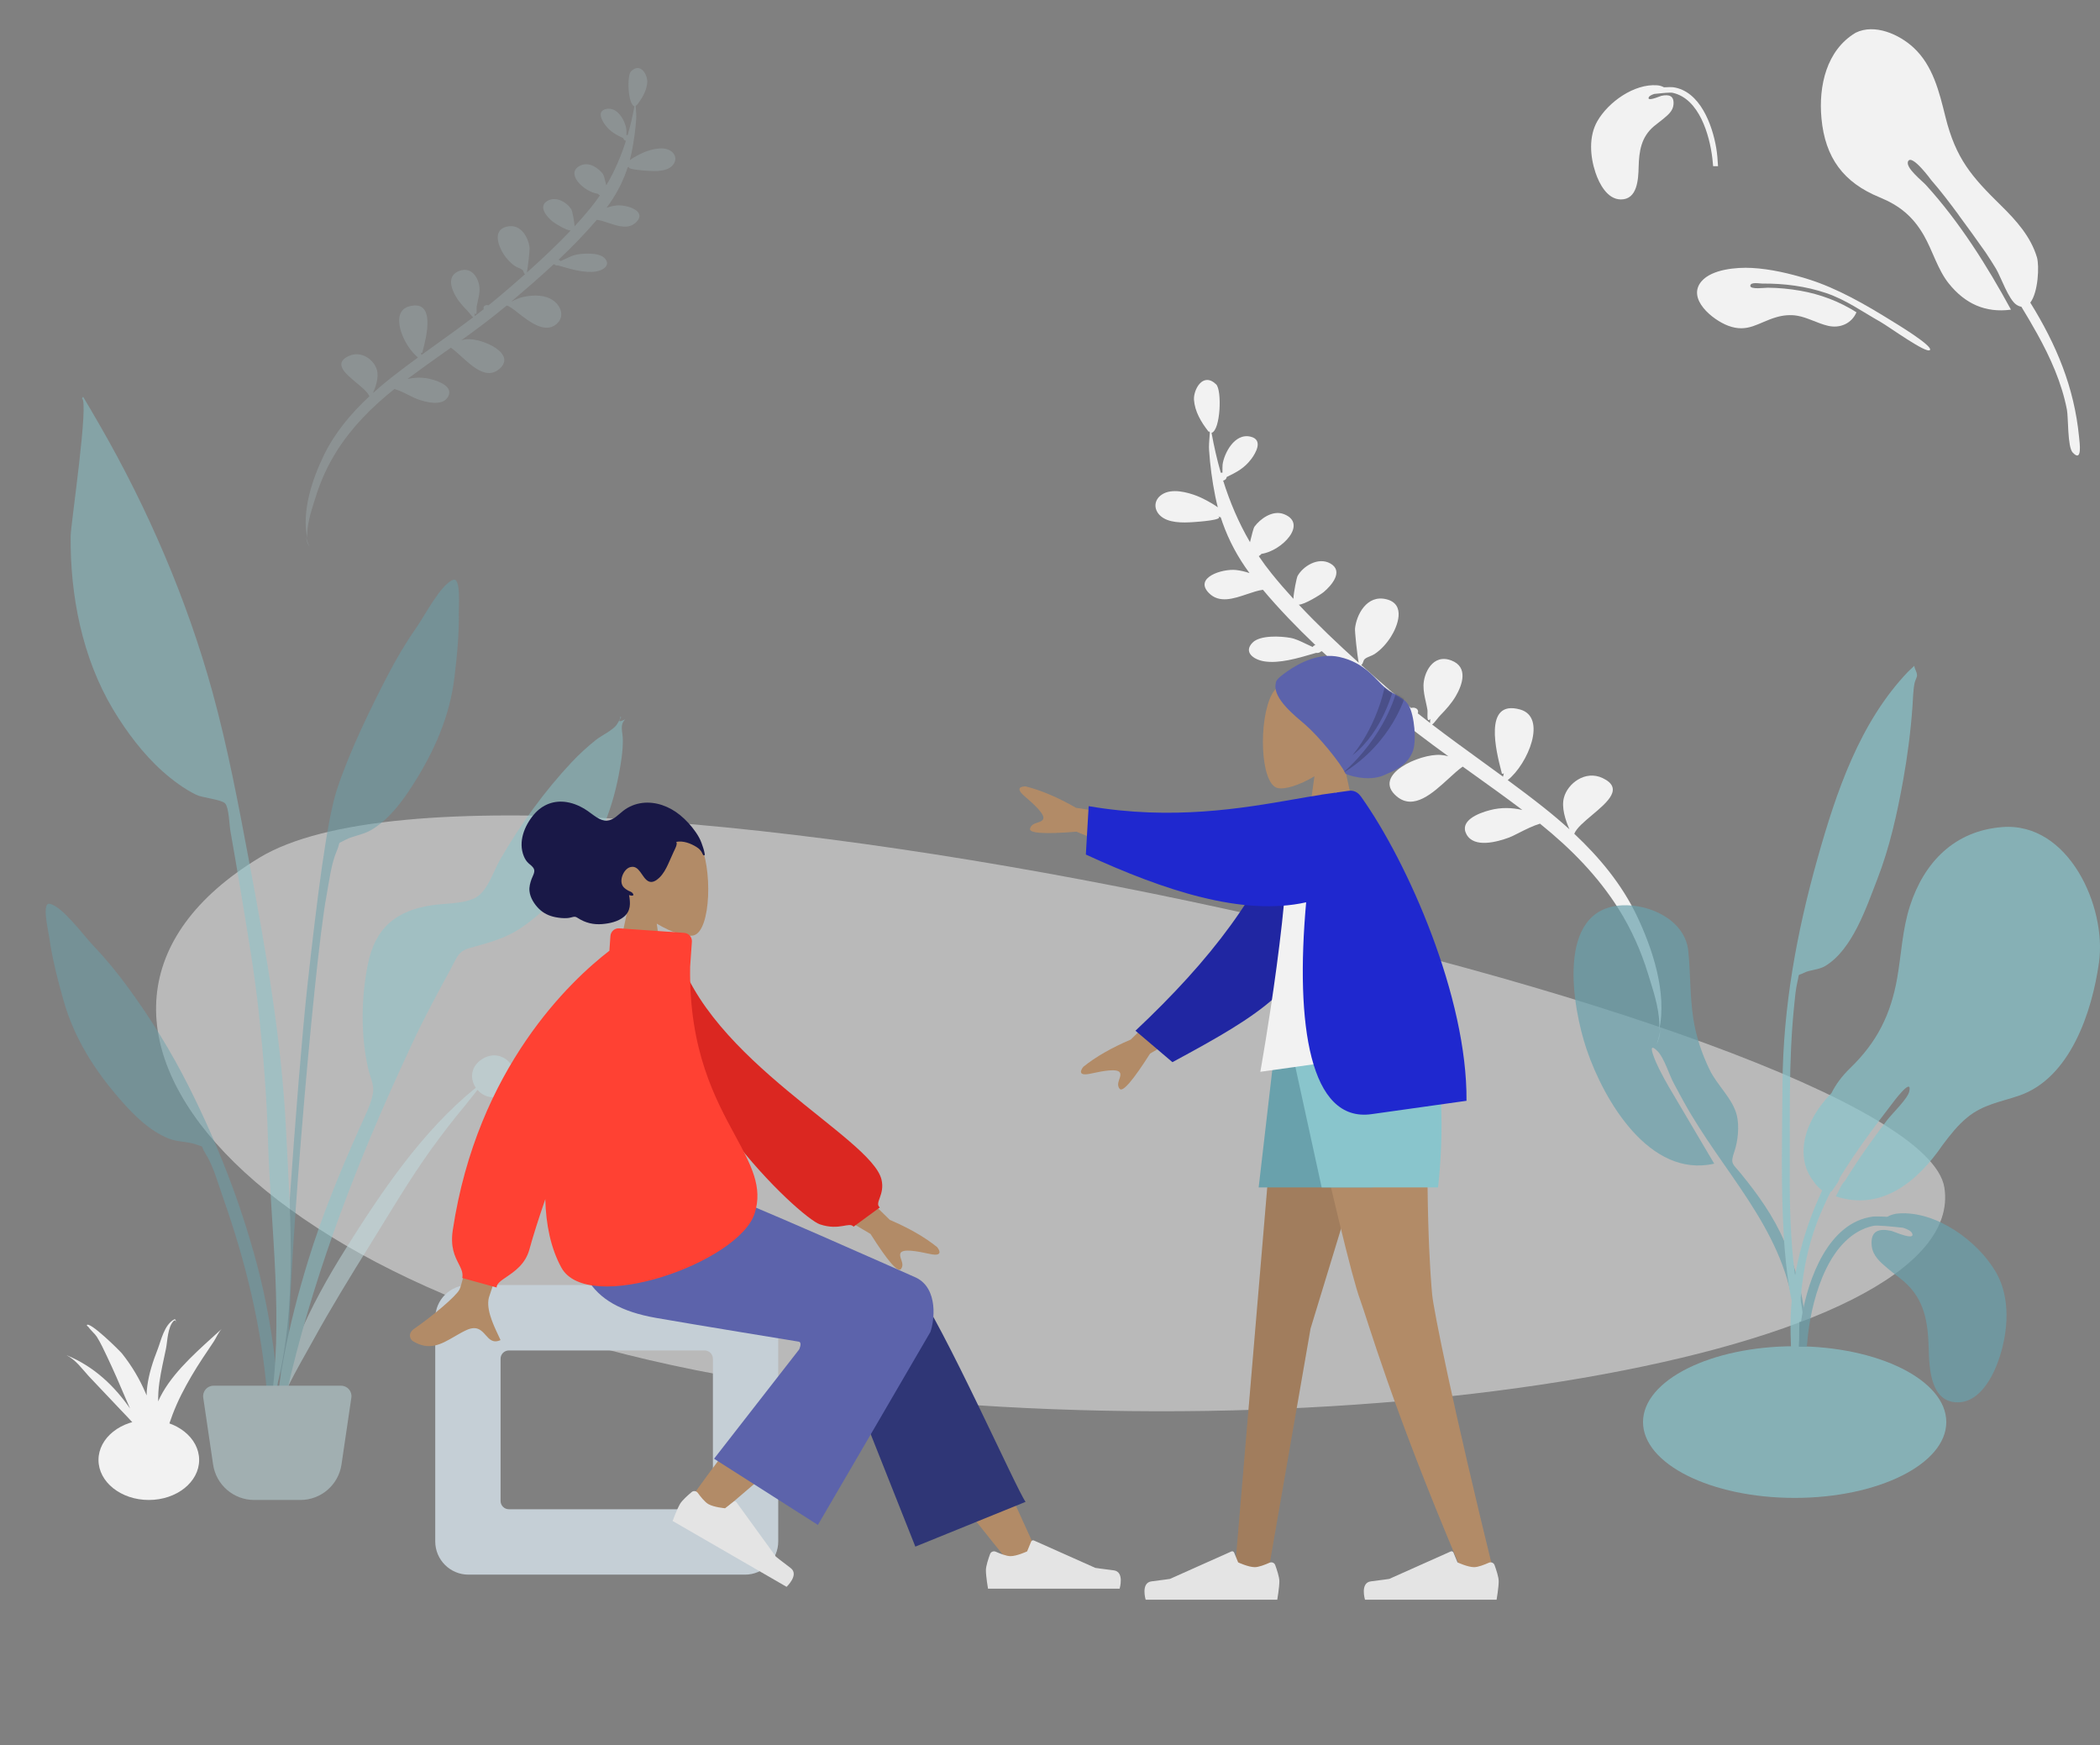<svg width="1011" height="840" viewBox="0 0 1011 840" fill="none" xmlns="http://www.w3.org/2000/svg">
<rect x="0" y="0" width="1011" height="840" fill="#808080" stroke="none"/>
<g opacity="0.505">
<path fill-rule="evenodd" clip-rule="evenodd" d="M936.077 571.632C948.632 651.694 644.15 703.916 382.075 667.472C120.001 631.027 -0.227 488.709 124.831 412.876C249.888 337.042 923.522 491.57 936.077 571.632Z" fill="#F2F2F2"/>
</g>
<path fill-rule="evenodd" clip-rule="evenodd" d="M559.418 238.011C564.155 234.923 571.505 236.891 576.275 238.713C578.112 239.416 582.808 241.664 586.292 244.194C585.831 242.44 585.421 240.671 585.062 238.888C583.589 231.556 582.574 224.085 582.086 216.657C581.959 214.72 582.124 212.555 582.292 210.362L582.292 210.362C582.349 209.619 582.406 208.873 582.452 208.131C582.261 207.956 582.132 207.714 582.078 207.386C582.058 207.522 582.047 207.631 582.038 207.714C582.024 207.848 582.017 207.915 581.992 207.922C581.967 207.93 581.923 207.872 581.834 207.756C581.8 207.711 581.759 207.658 581.71 207.596C578.186 203.101 575.226 198.035 574.819 192.467C574.475 187.744 579.025 178.809 585.474 184.994C588.359 187.757 587.61 207.159 583.276 208.348C584.434 214.777 585.89 221.195 587.713 227.532C587.986 227.49 588.265 227.487 588.541 227.519C588.514 225.943 588.512 224.224 588.587 223.633C589.237 218.541 594.224 208.203 602.164 210.21C608.265 211.753 604.525 218.103 602.449 220.882C599.107 225.356 595.326 227.294 590.538 229.621C590.442 230.583 589.715 231.142 588.857 231.323C592.063 241.557 596.275 251.537 601.787 260.965L601.934 260.366L601.934 260.366C602.634 257.504 603.45 254.168 603.966 253.467C606.668 249.799 612.649 245.32 618.164 247.49C629.747 252.054 617.174 265.171 607.313 266.598C606.903 267.081 606.469 267.47 606.008 267.692C607.924 270.538 609.972 273.325 612.163 276.039C615.449 280.123 618.981 284.193 622.683 288.24C622.797 285.074 624.263 278.02 624.678 277.262C627.207 272.659 634.495 267.922 640.408 271.192C647.058 274.879 641.028 281.846 637.235 284.999C635.681 286.292 627.991 291.029 625.279 291.051C634.224 300.593 644.098 309.972 654.136 319.012C653.305 314.965 652.218 303.82 652.34 302.583C652.963 296.199 657.882 285.987 667.573 288.475C676.974 290.885 672.815 301.494 669.597 306.551C667.648 309.611 664.952 312.721 661.702 314.856C661.116 315.24 660.35 315.554 659.587 315.868C658.666 316.246 657.746 316.623 657.146 317.122C656.61 317.567 656.446 318.078 656.283 318.585C656.111 319.12 655.94 319.65 655.336 320.093C660.761 324.957 666.224 329.72 671.609 334.351C674.15 336.536 676.737 338.679 679.35 340.796C680.779 340.29 682.817 340.955 682.711 342.682C682.695 342.933 682.627 343.149 682.536 343.347C684.515 344.919 686.508 346.479 688.516 348.022C688.47 347.572 688.483 346.938 688.576 346.063C687.13 347.817 687.19 345.262 687.236 343.314L687.237 343.314C687.253 342.625 687.267 342.013 687.213 341.693C687 340.441 686.726 339.202 686.451 337.964C685.865 335.32 685.28 332.685 685.31 329.956C685.373 324.165 689.672 314.456 698.72 317.905C707.039 321.07 704.012 329.654 700.874 335.036C698.887 338.441 696.169 341.482 693.327 344.393C692.821 344.913 692.258 345.616 691.702 346.313C690.875 347.347 690.061 348.366 689.459 348.746C697.183 354.653 705.089 360.387 712.996 366.121L712.997 366.122C716.538 368.69 720.08 371.259 723.605 373.843C723.758 373.275 723.885 372.713 723.994 372.187C723.774 372.399 723.474 372.499 723.089 372.479C722.986 372.045 722.838 371.467 722.66 370.774L722.659 370.773C720.482 362.302 713.851 336.503 731.807 341.503C744.962 345.177 735.676 367.642 725.864 375.5C731.819 379.888 737.717 384.331 743.477 388.908C747.644 392.219 751.689 395.644 755.58 399.183C753.567 394.6 751.67 388.668 752.915 383.947C754.728 377.077 763.222 370.59 771.515 374.5C781.854 379.394 773.9 386.079 766.441 392.347C762.633 395.548 758.953 398.64 757.904 401.33C770.273 412.939 780.832 425.835 787.888 440.526C795.561 456.502 802.684 477.968 798.745 495.842C799.472 487.983 796.361 478.115 794.176 471.185L794.176 471.184C793.879 470.241 793.599 469.352 793.347 468.529C790.065 457.781 785.401 447.323 779.255 437.534C769.411 421.857 756.407 408.549 741.395 396.466C737.977 397.482 734.264 399.365 731.189 400.924C729.303 401.88 727.657 402.714 726.466 403.153C720.721 405.268 709.693 408.3 706.033 401.637C702.435 395.086 711.619 391.423 717.311 389.954C722.812 388.537 727.77 388.708 732.901 389.87C724.955 383.857 716.815 378.034 708.677 372.213L708.676 372.212C707.179 371.142 705.682 370.071 704.187 368.999C702.118 370.447 699.833 372.54 697.407 374.762C689.707 381.814 680.585 390.169 672.438 383.343C660.143 373.041 683.657 362.571 693.676 363.388C694.905 363.488 696.095 363.709 697.256 364.011C687.039 356.608 676.981 349.053 667.468 340.967C665.761 341.233 663.043 343.377 659.779 345.952C652.442 351.741 642.342 359.71 634.734 353.435C629.242 348.906 631.122 341.852 636.431 337.818C641.76 333.767 649.487 333.774 656.054 335.138C658.893 335.725 661.512 336.845 663.954 338.211C664.007 338.213 664.058 338.215 664.109 338.218C664.14 338.219 664.17 338.221 664.2 338.222L664.257 338.225C654.897 330.183 645.479 321.962 636.408 313.46C636.25 313.503 636.087 313.548 635.925 313.593C635.376 314.167 634.458 314.376 633.617 314.25C633.153 314.385 632.68 314.525 632.196 314.667C625.012 316.784 615.777 319.505 608.616 318.331C603.345 317.468 598.563 313.81 603.024 309.307C606.651 305.645 616.492 306.171 621.291 307.039C623.633 307.463 626.182 308.69 628.74 309.922C629.815 310.44 630.891 310.958 631.954 311.418C632.23 310.943 632.712 310.637 633.261 310.491C624.304 301.947 615.757 293.108 608.005 283.884C605.658 284.194 603.056 285.074 600.372 285.982C593.913 288.165 586.982 290.509 582.007 285.462C574.663 278.009 588.475 273.659 595.041 274.367C597.258 274.606 599.444 275.142 601.554 275.851C595.913 268.257 591.605 260.14 588.579 251.615C588.549 251.628 588.522 251.641 588.495 251.654C588.453 251.674 588.41 251.695 588.357 251.714C588.403 251.693 588.443 251.671 588.483 251.649C588.513 251.633 588.542 251.617 588.574 251.601C588.272 250.748 587.982 249.892 587.706 249.032C587.193 248.788 586.714 248.609 586.484 248.535C589.467 250.291 576.882 251.15 574.525 251.311C569.314 251.666 562.334 251.798 558.511 248.155C555.301 245.094 555.488 240.572 559.418 238.011ZM799.304 495.867C799.083 498.457 798.535 500.829 797.511 502.785C798.279 500.558 798.868 498.244 799.304 495.867Z" fill="#F2F2F2"/>
<path opacity="0.2" fill-rule="evenodd" clip-rule="evenodd" d="M322.833 72.596C319.375 70.365 314.008 71.79 310.525 73.109C309.183 73.618 305.753 75.245 303.209 77.075C303.546 75.807 303.846 74.528 304.109 73.238C305.188 67.936 305.932 62.533 306.292 57.162C306.385 55.761 306.265 54.197 306.144 52.611L306.144 52.61L306.144 52.61C306.103 52.073 306.061 51.533 306.028 50.997C306.167 50.87 306.261 50.696 306.301 50.458C306.316 50.557 306.324 50.636 306.33 50.696C306.341 50.792 306.346 50.841 306.364 50.846C306.382 50.852 306.414 50.81 306.479 50.726C306.504 50.694 306.534 50.655 306.57 50.61C309.145 47.358 311.309 43.695 311.608 39.668C311.861 36.253 308.543 29.793 303.832 34.268C301.724 36.267 302.262 50.296 305.426 51.154C304.578 55.803 303.512 60.445 302.178 65.027C301.979 64.998 301.775 64.995 301.574 65.018C301.594 63.879 301.597 62.636 301.542 62.209C301.07 58.527 297.433 51.053 291.635 52.507C287.18 53.624 289.907 58.215 291.422 60.224C293.86 63.458 296.62 64.858 300.115 66.539C300.184 67.234 300.715 67.638 301.342 67.769C298.996 75.17 295.916 82.388 291.888 89.207L291.781 88.774C291.271 86.705 290.677 84.293 290.3 83.786C288.329 81.135 283.964 77.898 279.936 79.469C271.477 82.772 280.651 92.253 287.851 93.282C288.15 93.631 288.466 93.912 288.803 94.073C287.403 96.132 285.907 98.147 284.305 100.111C281.904 103.065 279.324 106.009 276.619 108.936C276.537 106.647 275.47 101.547 275.167 100.999C273.323 97.671 268.003 94.249 263.685 96.615C258.828 99.283 263.227 104.319 265.995 106.598C267.13 107.532 272.742 110.955 274.723 110.97C268.187 117.872 260.974 124.657 253.64 131.197C254.249 128.271 255.047 120.212 254.959 119.317C254.507 114.701 250.92 107.318 243.843 109.121C236.978 110.866 240.01 118.536 242.357 122.192C243.779 124.404 245.746 126.652 248.118 128.194C248.546 128.472 249.105 128.699 249.662 128.926C250.335 129.199 251.006 129.471 251.444 129.832C251.835 130.154 251.954 130.523 252.073 130.889C252.199 131.276 252.323 131.66 252.764 131.98C248.801 135.499 244.81 138.944 240.876 142.294C239.02 143.875 237.13 145.426 235.222 146.957C234.178 146.592 232.69 147.073 232.767 148.322C232.778 148.503 232.827 148.66 232.894 148.803C231.448 149.94 229.993 151.069 228.526 152.185C228.559 151.86 228.55 151.402 228.483 150.769C229.538 152.037 229.495 150.189 229.462 148.78C229.45 148.283 229.44 147.84 229.48 147.609C229.636 146.703 229.837 145.807 230.038 144.912L230.038 144.912C230.467 143 230.895 141.094 230.875 139.121C230.831 134.933 227.696 127.914 221.089 130.411C215.013 132.702 217.219 138.909 219.508 142.799C220.958 145.261 222.941 147.459 225.014 149.563C225.384 149.938 225.794 150.447 226.201 150.951L226.201 150.951C226.804 151.698 227.398 152.435 227.837 152.709C222.195 156.983 216.42 161.131 210.644 165.28C208.057 167.139 205.47 168.997 202.895 170.867C202.783 170.457 202.691 170.05 202.611 169.67C202.772 169.824 202.991 169.895 203.272 169.881C203.347 169.567 203.456 169.149 203.586 168.647C205.18 162.522 210.033 143.864 196.92 147.485C187.313 150.146 194.084 166.387 201.244 172.066C196.895 175.241 192.587 178.456 188.379 181.767C185.335 184.163 182.38 186.64 179.538 189.2C181.01 185.886 182.397 181.596 181.49 178.183C180.169 173.216 173.97 168.528 167.913 171.357C160.363 174.9 166.167 179.731 171.61 184.261C174.389 186.574 177.075 188.809 177.839 190.754C168.804 199.152 161.088 208.481 155.931 219.106C150.321 230.66 145.11 246.185 147.979 259.108C147.451 253.426 149.727 246.289 151.325 241.277C151.543 240.595 151.748 239.952 151.932 239.357C154.333 231.584 157.743 224.02 162.235 216.94C169.429 205.601 178.929 195.973 189.896 187.231C192.391 187.965 195.101 189.325 197.346 190.452C198.722 191.143 199.924 191.745 200.793 192.062C204.986 193.59 213.038 195.778 215.712 190.96C218.342 186.222 211.638 183.575 207.483 182.515C203.468 181.493 199.847 181.618 196.1 182.459C201.904 178.109 207.85 173.896 213.795 169.684L213.796 169.683L213.81 169.673C214.899 168.902 215.987 168.131 217.075 167.359C218.585 168.405 220.252 169.917 222.023 171.523C227.641 176.621 234.298 182.659 240.25 177.721C249.231 170.268 232.067 162.704 224.752 163.298C223.854 163.371 222.985 163.531 222.138 163.749C229.6 158.393 236.948 152.927 243.897 147.077C245.143 147.269 247.126 148.818 249.509 150.68C254.863 154.863 262.234 160.622 267.792 156.083C271.804 152.806 270.434 147.705 266.56 144.79C262.67 141.863 257.029 141.87 252.233 142.859C250.16 143.284 248.247 144.095 246.464 145.083L246.35 145.088L246.242 145.093C253.08 139.276 259.96 133.328 266.587 127.177L266.706 127.209C266.783 127.23 266.861 127.252 266.94 127.273C267.34 127.688 268.01 127.839 268.625 127.747C268.963 127.845 269.309 127.946 269.661 128.049C274.906 129.577 281.648 131.542 286.877 130.691C290.726 130.065 294.219 127.418 290.963 124.164C288.317 121.517 281.132 121.901 277.627 122.529C275.917 122.836 274.055 123.725 272.187 124.617L272.186 124.617C271.402 124.991 270.616 125.367 269.839 125.699C269.638 125.356 269.287 125.135 268.886 125.029C275.43 118.848 281.674 112.454 287.338 105.782C289.051 106.006 290.951 106.641 292.91 107.296C297.625 108.873 302.685 110.566 306.319 106.914C311.685 101.523 301.602 98.382 296.808 98.896C295.189 99.07 293.592 99.458 292.051 99.971C296.173 94.478 299.322 88.608 301.536 82.442C301.557 82.452 301.577 82.461 301.597 82.47L301.597 82.47C301.628 82.485 301.659 82.5 301.697 82.514C301.664 82.499 301.635 82.483 301.606 82.467C301.584 82.455 301.562 82.444 301.539 82.432C301.76 81.816 301.972 81.196 302.174 80.574C302.549 80.398 302.899 80.268 303.066 80.214C300.888 81.485 310.076 82.102 311.797 82.218C315.601 82.473 320.698 82.567 323.491 79.93C325.836 77.716 325.701 74.447 322.833 72.596ZM147.409 258.598C147.577 260.324 148.077 261.899 149.06 263.19C148.338 261.715 147.797 260.178 147.409 258.598Z" fill="#C1DEE2"/>
<g opacity="0.7">
<path fill-rule="evenodd" clip-rule="evenodd" d="M780.822 435.77C794.474 435.062 811.359 443.031 812.815 457.871C813.873 468.653 813.546 479.405 815.183 490.172C816.492 498.776 819.261 507.036 823.038 514.874C826.67 522.411 834.203 528.827 836.162 536.879C837.411 542.01 836.712 549.227 834.99 554.245C832.896 560.347 834.009 559.865 838.182 564.985C846.359 575.018 853.723 585.307 858.93 597.29C866.43 614.55 871.348 634.725 868.564 653.618C868.21 656.017 867.79 664.627 864.486 665.229C860.796 665.902 862.522 660.978 862.719 659.387C863.974 649.238 865.09 640.367 863.575 630.059C857.732 590.288 829.201 564.085 810.623 530.331C809.602 528.59 807.446 524.445 805.947 521.711C803.58 517.393 801.201 509.179 797.997 505.977C791.963 499.947 797.511 512.071 798.686 514.385C800.173 517.313 801.808 520.425 803.332 522.99C810.302 534.882 818.082 547.862 825.28 560.121C794.147 567.214 772.221 529.785 763.866 505.178C756.982 484.905 748.746 437.505 780.822 435.77" fill="#69A1AC"/>
<path fill-rule="evenodd" clip-rule="evenodd" d="M963.805 398.121C940.983 399.932 926.331 414.992 919.511 436.056C915.835 447.407 915.413 459.068 913.37 470.734C910.298 488.284 903.686 501.585 890.764 514.089C886.762 517.961 883.812 521.937 881.716 526.191C877.554 530.438 873.931 535.244 871.269 541.12C867.869 548.624 866.907 557.628 870.832 565.109C871.888 567.121 874.521 571.158 877.25 572.992C867.033 594.752 861.415 618.584 862.048 642.386C862.431 656.753 863.132 671.127 863.951 685.477C864.171 689.33 865.426 695.693 867.31 689.231C869.035 683.32 866.872 674.041 866.672 667.867C865.698 637.786 864.866 610.435 877.248 582.331C878.547 579.385 879.924 576.463 881.357 573.565C881.442 573.516 881.52 573.457 881.599 573.4C881.653 573.442 881.703 573.487 881.758 573.529C881.849 573.365 881.975 573.171 882.121 572.954C882.532 572.529 882.891 571.993 883.233 571.395C884.331 569.873 885.574 568.084 885.581 567.105C885.581 567.098 885.577 567.086 885.577 567.078C893.242 554.565 902.022 542.742 910.99 531.149C910.923 531.234 920.718 517.897 919.204 525.272C918.474 528.827 911.269 535.595 908.359 539.36C901.922 547.735 894.363 558.348 888.082 568.61C887.237 569.096 886.043 571.48 885.179 573.257C884.702 574.157 884.257 575.064 883.82 575.855C906.077 583.208 923.39 568.396 935.196 551.168C935.21 551.147 935.223 551.126 935.236 551.106C938.829 546.346 942.509 541.619 947.107 537.856C954.777 531.576 962.992 530.468 972.036 527.378C996.7 518.951 1007.19 486.987 1010.52 463.27C1014.27 436.513 995.894 395.483 963.805 398.121" fill="#89C5CC"/>
<path fill-rule="evenodd" clip-rule="evenodd" d="M918.723 323.19C895.299 347.569 883.982 381.383 875.022 413.172C865.014 448.676 858.403 484.728 858.149 521.642C857.983 545.895 857.323 570.299 858.739 594.523C859.241 603.126 860.099 611.745 861.462 620.255C861.575 620.955 864.626 639.958 867.545 635.53C869.205 633.012 864.417 615.817 864.056 612.953C862.021 596.822 861.548 580.573 861.647 564.326C861.81 537.575 861.021 510.962 863.733 484.309C864.137 480.33 864.457 476.151 865.402 472.258C866.406 468.119 865.127 469.926 868.396 468.287C871.573 466.694 875.498 466.922 878.794 464.924C891.866 456.997 898.553 436.635 903.758 423.275C909.711 407.998 913.329 391.706 916.219 375.628C918.341 363.816 919.858 352.075 920.716 340.11C920.987 336.339 921.003 332.396 921.744 328.688C921.944 327.688 922.945 325.919 922.909 325.033C922.832 323.158 921.701 322.056 921.608 320.481C920.627 321.363 919.665 322.267 918.723 323.19" fill="#89C5CC"/>
<ellipse cx="864" cy="684.5" rx="73" ry="36.5" fill="#89C5CC"/>
<path fill-rule="evenodd" clip-rule="evenodd" d="M914.028 584.085C932.095 582.753 952.271 597.329 960.986 612.497C968.012 624.726 966.828 640.785 962.489 653.778C959.583 662.476 953.241 674.878 942.665 674.999C929.433 675.15 928.795 658.796 928.539 649.236C928.199 636.525 926.593 625.453 916.577 616.789C915.341 615.72 914.043 614.719 912.746 613.718C911.594 612.829 910.443 611.941 909.334 611.005C909.157 610.855 908.978 610.706 908.8 610.556C905.258 607.579 901.539 604.453 901.086 599.546C900.43 592.436 904.443 591.156 910.571 592.477C910.769 592.52 911.306 592.723 912.036 593C915.166 594.186 921.844 596.718 920.581 593.692C920.105 592.552 918.368 591.648 916.175 590.971C910.501 590.354 903.733 589.638 901.787 590.066C880.792 594.672 872.617 623.755 870.446 642.233C870.212 644.227 870.023 646.228 869.857 648.232H866C866.268 643.393 866.621 638.562 867.43 633.776C870.525 615.473 880.2 588.591 901.42 585.62C902.203 585.51 905.083 585.491 908.571 585.696C910.224 584.772 912.076 584.213 914.028 584.085Z" fill="#69A1AC"/>
</g>
<g opacity="0.5">
<path fill-rule="evenodd" clip-rule="evenodd" d="M200.223 302.445C204.425 296.453 212.224 281.235 218.138 279.094C221.948 277.715 220.837 291.98 220.884 294.7C221.067 305.224 220.043 315.681 218.778 326.116C216.498 344.937 209.045 361.697 198.822 377.715C193.562 385.957 187.391 394.3 178.845 399.442C174.912 401.811 170.179 402.207 166.294 404.248C161.769 406.623 164.233 404.703 162.194 409.417C159.363 415.963 158.457 424.408 157.147 431.392C151.132 463.455 136.568 632.945 139.093 665.558C139.317 668.449 135.287 669.14 135.085 665.611C134.016 646.9 143.27 517.322 147.94 474.947C152.609 432.571 157.334 395.135 162.071 380.474C167.819 362.687 178.199 341.298 186.84 324.711C190.854 317.006 195.229 309.565 200.223 302.445Z" fill="#69A1AC"/>
<path fill-rule="evenodd" clip-rule="evenodd" d="M231.414 510.278C242.349 502.25 254.186 517.401 244.29 525.43C238.82 529.868 233.101 528.29 229.882 524.591C227.792 527.139 225.836 529.803 223.956 532.052C218.229 538.909 212.817 545.928 207.644 553.111C196.898 568.035 187.689 583.801 178.06 599.278C168.558 614.554 159.132 629.908 150.519 645.571C143.223 658.841 133.498 674.452 131 689C134.79 658.146 149.172 628.49 166.298 601.291C183.285 574.314 202.779 544.853 229.081 523.564C226.404 519.627 226.33 514.008 231.414 510.278Z" fill="#C1DEE2"/>
<path fill-rule="evenodd" clip-rule="evenodd" d="M23.913 435.031C30.032 436.227 40.031 450.07 45.075 455.344C51.07 461.612 56.508 468.292 61.635 475.292C72.671 490.358 82.541 506.376 90.934 523.08C104.616 550.311 115.578 578.265 123.533 607.918C128.403 626.069 131.556 644.883 133.424 663.565C133.777 667.089 137.471 694.253 132.148 694.985C127.361 695.644 128.84 674.359 128.609 671.463C125.998 638.798 118.177 607.015 107.299 576.226C104.929 569.519 102.728 561.304 98.938 555.268C96.209 550.921 98.919 552.437 94.123 550.792C90.005 549.378 85.313 549.724 81.096 547.993C71.936 544.237 64.601 536.944 58.171 529.608C45.676 515.351 35.774 499.928 30.613 481.66C27.75 471.532 25.118 461.344 23.658 450.902C23.281 448.203 19.972 434.26 23.913 435.031Z" fill="#69A1AC"/>
<path fill-rule="evenodd" clip-rule="evenodd" d="M48.061 204.716C71.111 244.69 90.053 288.601 102.283 333.076C109.694 360.023 114.876 387.675 120.025 415.126C127.997 457.632 135.538 500.134 137.683 543.395C139.841 586.906 144.108 637.092 129.861 679C136.978 636.452 130.202 591.162 129.002 548.35C128.429 527.912 126.768 507.674 124.588 487.355C122.473 467.645 119.018 448.029 115.801 428.474C114.234 418.95 112.588 409.441 110.912 399.937C110.411 397.101 110.2 388.687 108.401 386.75C106.591 384.8 97.354 384.005 94.454 382.574C88.615 379.693 83.122 375.6 78.261 371.275C68.942 362.984 60.835 352.151 54.436 341.472C39.631 316.764 33.712 286.61 34.011 257.994C34.068 252.438 43.003 192.61 39.415 191.786C39.631 191.533 39.835 191.272 40.028 191C42.745 195.549 45.411 200.128 48.061 204.716Z" fill="#89C5CC"/>
<path fill-rule="evenodd" clip-rule="evenodd" d="M296.846 348.887C297.202 348.374 299.517 344.807 298.351 345.035C300.724 344.57 295.087 348.969 301 346.27C298.192 348.922 299.813 352.366 299.85 355.935C299.911 361.73 298.942 367.476 297.851 373.146C296.126 382.109 293.557 390.823 289.828 399.159C281.701 417.326 267.901 434.814 251.518 446.172C243.43 451.779 235.504 453.689 226.28 456.27C220.453 457.901 219.991 460.915 216.898 466.569C210.46 478.345 204.136 490.078 198.457 502.251C191.677 516.788 185.095 531.34 178.886 546.132C157.969 595.957 140.945 647.578 132.005 701C131.786 669.519 139.069 637.095 148.255 607.088C154.947 585.226 163.658 564.151 172.95 543.29C175.201 538.236 178.613 531.735 179.57 526.155C180.239 522.245 178.192 518.486 177.255 514.367C173.601 498.33 173.863 480.363 177.071 464.24C180.609 446.461 190.839 438.209 208.145 435.691C214.474 434.769 222.519 435.107 228.322 432.408C234.645 429.47 237.253 419.81 240.849 413.61C250.506 396.953 261.98 380.979 275.155 366.945C278.803 363.059 282.726 359.473 286.888 356.15C289.513 354.053 295.058 351.47 296.846 348.887Z" fill="#89C5CC"/>
<path fill-rule="evenodd" clip-rule="evenodd" d="M97.845 672.729C97.4 669.71 99.74 667 102.791 667H164.209C167.26 667 169.6 669.71 169.155 672.729L164.408 704.918C162.961 714.73 154.541 722 144.622 722H122.378C112.459 722 104.039 714.73 102.592 704.918L97.845 672.729Z" fill="#C1DEE2"/>
</g>
<ellipse cx="71.646" cy="702.728" rx="24.228" ry="19.272" fill="#F2F2F2"/>
<path fill-rule="evenodd" clip-rule="evenodd" d="M78.353 670.174C77.527 671.603 76.79 673.061 76.139 674.54C76.116 671.493 76.284 668.424 76.745 665.313C77.531 659.983 78.732 654.682 79.861 649.388C80.672 645.584 80.621 638.752 83.699 635.72C84.544 635.065 84.747 636.351 84.747 636.908C84.757 637.026 84.745 634.632 83.925 635.049C79.054 637.564 77.476 645.474 75.917 649.434C73.642 655.215 71.706 661.124 70.909 667.138C70.708 668.657 70.598 670.176 70.573 671.692C70.407 671.287 70.252 670.878 70.08 670.474C67.268 663.881 63.475 657.447 58.743 651.514C57.578 650.054 42.934 635.649 41.788 637.854C41.901 638.174 42.138 638.44 42.499 638.651C42.52 638.675 42.521 638.662 42.508 638.626C43.368 640.016 45.814 642.161 46.575 643.379C48.492 646.442 49.982 649.693 51.496 652.882C54.695 659.622 57.662 666.429 60.539 673.25C61.208 674.839 61.907 676.419 62.619 677.994C55.277 667.405 45.483 657.791 32 652.287C36.605 654.63 39.624 659.037 42.734 662.412C46.485 666.483 50.435 670.444 54.193 674.51C58.625 679.307 63.84 684.358 68.104 689.666C72.233 698.336 76.246 707.015 78.723 716.128C77.708 712.98 78.644 708.628 78.47 705.324C78.332 702.693 78.025 700.084 77.603 697.48C78.124 698.655 78.573 699.83 78.776 700.924C78.591 699.09 78.377 697.268 78.147 695.455C78.737 693.758 79.316 692.175 79.707 690.87C81.712 684.179 84.099 677.602 87.35 671.193C90.357 665.264 93.808 659.41 97.567 653.735C99.321 651.089 101.099 648.453 102.866 645.812C104.022 644.083 105.123 641.316 106.733 639.659C96.326 649.174 84.956 658.757 78.353 670.174" fill="#F2F2F2"/>
<path fill-rule="evenodd" clip-rule="evenodd" d="M980.633 123.827C977.65 113.876 970.646 106.087 963.375 98.951C949.22 85.058 941.607 76.468 936.562 56.146C933.595 44.193 930.575 31.528 921.165 22.856C914.313 16.541 902.521 11.236 893.358 15.758C879.261 24.172 875.475 41.439 876.897 56.9C878.659 76.064 887.61 87.88 904.807 94.938C914.497 98.913 920.938 104.159 926.198 113.299C930.405 120.607 932.858 129.759 938.145 136.384C946.05 146.289 955.941 150.691 968.134 149.046C956.714 128.035 943.371 106.826 927.278 89.135C925.771 87.357 916.886 80.549 918.678 77.518C920.652 74.181 929.774 86.718 929.709 86.642C934.386 92.01 938.714 97.715 942.963 103.475C942.953 103.48 942.94 103.483 942.928 103.489C947.304 109.4 951.644 115.397 955.902 121.469C957.624 124.038 959.3 126.639 960.905 129.306C963.259 133.219 966.996 144.325 970.849 146.731C971.673 147.245 972.436 147.533 973.148 147.651C975.777 151.956 978.335 156.295 980.768 160.685C987.121 172.151 992.574 184.257 995.076 197.202C995.807 200.981 995.29 215.114 997.869 217.842C1002.58 222.831 1001.2 213.223 1000.92 210.323C998.579 186.31 989.958 165.852 977.441 145.664C981.286 140.641 981.842 127.859 980.633 123.827" fill="#F2F2F2"/>
<path fill-rule="evenodd" clip-rule="evenodd" d="M819.131 135.43C824.102 129.573 836.052 128.579 843.361 128.971C852.404 129.456 861.694 131.658 870.298 134.32C884.471 138.704 898.244 146.706 910.727 154.451C912.231 155.384 930.764 166.529 929.124 168.485C927.498 170.423 909.305 157.184 905.25 154.902C896.597 150.032 888.662 144.272 879.124 141.055C869.249 137.724 858.805 136.405 848.42 136.496C847.087 136.508 842.74 135.579 842.646 137.551C842.554 139.479 849.748 138.473 851.016 138.485C856.255 138.533 861.527 139.026 866.691 139.934C876.368 141.635 885.465 145.061 893.753 150.317C891.44 155.694 885.897 158.173 880.081 156.828C875.055 155.664 870.156 152.795 865.234 151.966C861.845 151.395 858.451 151.735 855.164 152.69C846.494 155.209 841.494 160.371 831.961 156.78C824.489 153.966 811.991 143.853 819.131 135.43" fill="#F2F2F2"/>
<path fill-rule="evenodd" clip-rule="evenodd" d="M797.752 41.051C786.714 40.246 774.388 49.056 769.063 58.223C764.771 65.615 765.494 75.321 768.145 83.173C769.92 88.431 773.795 95.926 780.257 95.999C788.341 96.091 788.73 86.207 788.887 80.428C789.094 72.746 790.076 66.054 796.195 60.818C796.95 60.172 797.743 59.566 798.536 58.961C799.239 58.424 799.943 57.887 800.62 57.322C800.728 57.231 800.837 57.141 800.946 57.05C803.11 55.251 805.382 53.361 805.659 50.396C806.06 46.099 803.608 45.325 799.864 46.124C799.743 46.149 799.415 46.272 798.969 46.44C797.057 47.157 792.977 48.687 793.749 46.858C794.039 46.169 795.101 45.623 796.44 45.213C799.907 44.84 804.042 44.408 805.231 44.666C818.058 47.45 823.052 65.028 824.378 76.196C824.529 77.46 824.649 78.729 824.753 80H827.105C826.94 77.015 826.725 74.036 826.221 71.085C824.331 60.022 818.419 43.775 805.455 41.979C804.977 41.913 803.217 41.901 801.086 42.025C800.076 41.467 798.945 41.129 797.752 41.051Z" fill="#F2F2F2"/>
<path fill-rule="evenodd" clip-rule="evenodd" d="M336.634 405.115C343.144 417.257 342.37 448.056 333.957 450.226C330.602 451.091 323.455 448.971 316.181 444.584L320.747 476.909H293.787L303.067 433.618C297.891 427.538 294.388 420.087 294.974 411.738C296.66 387.681 330.125 392.974 336.634 405.115Z" fill="#B28B67"/>
<path fill-rule="evenodd" clip-rule="evenodd" d="M339.18 410.567C338.913 408.993 338.26 407.246 337.733 405.757C337.054 403.837 336.027 402.106 334.896 400.475C332.767 397.404 330.214 394.631 327.394 392.33C322.244 388.126 315.688 385.701 309.241 386.488C305.986 386.886 302.826 388.129 300.136 390.197C297.707 392.065 295.369 394.816 292.223 395.013C288.799 395.228 285.661 392.204 282.915 390.337C279.819 388.231 276.526 386.697 272.908 386.101C266.846 385.102 261.152 387.151 256.975 392.128C252.529 397.424 249.298 405.19 252.217 412.207C252.76 413.511 253.458 414.611 254.46 415.522C255.378 416.358 256.782 417.247 257.154 418.583C257.55 420.002 256.368 421.833 255.91 423.114C255.253 424.949 254.714 426.876 254.905 428.87C255.22 432.146 257.277 435.273 259.45 437.426C261.66 439.616 264.38 440.873 267.286 441.452C269.226 441.839 271.209 442.052 273.181 441.907C274.16 441.835 275.024 441.563 275.972 441.346C276.895 441.136 277.41 441.381 278.193 441.887C281.828 444.239 285.736 445.149 289.934 444.799C293.476 444.504 297.559 443.645 300.449 441.216C303.659 438.518 303.595 434.798 302.84 430.824C303.64 431.221 305.853 431.466 304.53 429.885C304.006 429.258 303.016 429.003 302.344 428.635C301.561 428.206 300.766 427.651 300.158 426.952C297.704 424.126 300.183 418.376 303.268 417.428C307.852 416.02 308.878 422.507 312.15 424.185C314.032 425.15 316 423.831 317.409 422.485C319.298 420.681 320.584 418.291 321.695 415.86C322.611 413.857 323.462 411.826 324.395 409.834C324.831 408.903 326.339 406.273 325.581 405.22C328.864 404.565 332.521 405.931 335.349 407.721C336.517 408.461 337.408 409.277 338.032 410.584C338.165 410.864 338.456 411.696 338.821 411.73C339.501 411.794 339.247 410.963 339.18 410.567" fill="#191847"/>
<path fill-rule="evenodd" clip-rule="evenodd" d="M225.537 618.548C216.7 618.548 209.537 625.712 209.537 634.548V741.939C209.537 750.776 216.7 757.939 225.537 757.939H358.667C367.503 757.939 374.667 750.776 374.667 741.939V634.548C374.667 625.712 367.503 618.548 358.667 618.548H225.537ZM244.99 650.024C242.781 650.024 240.99 651.814 240.99 654.024V722.464C240.99 724.673 242.781 726.464 244.99 726.464H339.213C341.422 726.464 343.213 724.673 343.213 722.464V654.023C343.213 651.814 341.422 650.024 339.213 650.024H244.99Z" fill="#C5CFD6"/>
<path fill-rule="evenodd" clip-rule="evenodd" d="M486.055 752.319C463.908 725.254 448.922 705.19 441.099 692.126C427.703 669.757 416.739 649.853 413.279 642.249C405.028 624.118 432.273 615.628 438.439 624.085C447.772 636.885 467.703 677.163 498.233 744.919L486.055 752.319Z" fill="#B28B67"/>
<path fill-rule="evenodd" clip-rule="evenodd" d="M440.671 744.45L399.453 640.622C390.638 621.695 433.21 609.254 439.689 618.062C454.398 638.06 489.358 716.947 493.74 722.905L440.671 744.45Z" fill="#2F3676"/>
<path fill-rule="evenodd" clip-rule="evenodd" d="M330.894 723.628C338.923 711.908 368.127 672.477 384.034 656.162C388.605 651.474 393.065 646.974 397.284 642.781C409.822 630.317 434.792 651.266 422.276 662.619C391.107 690.891 345.63 729.057 341.83 732.46C336.505 737.23 325.848 730.993 330.894 723.628Z" fill="#B28B67"/>
<path fill-rule="evenodd" clip-rule="evenodd" d="M335.938 718.586C335.251 717.637 333.909 717.414 333.011 718.164C331.172 719.7 328.363 722.201 327.374 723.916C325.855 726.55 323.817 732.108 323.817 732.108C326.869 733.872 378.686 763.809 378.686 763.809C378.686 763.809 384.907 757.969 380.625 754.743C376.342 751.516 373.557 749.301 373.557 749.301L354.543 723.086C354.212 722.63 353.57 722.537 353.124 722.881L349.088 725.991C349.088 725.991 343.673 725.518 341.006 723.977C339.315 723 337.235 720.376 335.938 718.586Z" fill="#E4E4E4"/>
<path fill-rule="evenodd" clip-rule="evenodd" d="M479.397 746.909C478.328 746.431 477.054 746.908 476.651 748.008C475.826 750.258 474.643 753.829 474.643 755.81C474.643 758.85 475.656 764.684 475.656 764.684C479.181 764.684 539.014 764.684 539.014 764.684C539.014 764.684 541.483 756.513 536.162 755.862C530.842 755.211 527.322 754.686 527.322 754.686L497.758 741.497C497.244 741.267 496.641 741.508 496.426 742.029L494.485 746.741C494.485 746.741 489.559 749.041 486.48 749.041C484.527 749.041 481.415 747.81 479.397 746.909Z" fill="#E4E4E4"/>
<path fill-rule="evenodd" clip-rule="evenodd" d="M384.622 645.808C384.622 645.808 333.235 637.431 315.782 634.351C282.618 628.499 272.947 610.64 278.665 571.675L339.769 571.675C351.899 575.18 441.131 615.031 441.131 615.031C451.835 620.348 449.841 636.025 447.885 641.19C447.765 641.506 393.755 734.01 393.755 734.01L343.768 702.144L384.716 649.563C384.716 649.563 386.338 646.294 384.622 645.808Z" fill="#5C63AB"/>
<path fill-rule="evenodd" clip-rule="evenodd" d="M221.217 620.693C224.509 614.01 240.956 528 240.956 528L265.554 528.092C265.554 528.092 237.452 619.203 235.719 623.5C233.468 629.083 237.292 637.194 239.885 642.694C240.286 643.545 240.657 644.333 240.973 645.04C237.375 646.651 235.647 644.704 233.825 642.651C231.767 640.332 229.589 637.879 224.463 640.265C222.483 641.187 220.609 642.278 218.778 643.343C212.454 647.021 206.644 650.401 198.74 645.521C197.487 644.747 196.114 641.834 199.432 639.557C207.697 633.886 219.608 623.96 221.217 620.693ZM428.386 587.18L396.564 556.115L385.995 574.415L419.085 593.938C427.382 607.018 432.255 612.669 433.704 610.892C434.926 609.394 434.366 607.752 433.85 606.24C433.448 605.062 433.073 603.962 433.588 603.07C434.764 601.034 441.408 602.2 447.665 603.577C453.923 604.953 452.475 601.877 451.145 600.272C445.231 595.496 437.645 591.132 428.386 587.18Z" fill="#B28B67"/>
<path fill-rule="evenodd" clip-rule="evenodd" d="M315.91 458.172L325.624 456.505C340.926 510.633 419.546 547.529 424.373 567.764C426.143 575.184 420.806 578.936 423.563 581.196L410.937 590.445C408.799 587.949 404.236 592.515 394.708 589.321C385.18 586.127 315.91 522.265 315.91 458.172Z" fill="#DB2721"/>
<path fill-rule="evenodd" clip-rule="evenodd" d="M298.142 446.837C295.939 446.682 294.027 448.344 293.873 450.548L293.379 457.628C275.098 471.705 229.79 513.772 217.983 592.083C216.743 600.309 218.986 604.715 220.778 608.235C222.004 610.644 223.019 612.638 222.563 615.156L239.087 619.721C239.087 617.861 241.17 616.446 243.857 614.621C247.763 611.967 252.947 608.445 254.864 601.425C256.681 594.77 259.342 586.459 262.521 577.213C262.821 589.458 265.141 600.72 270.197 610.047C282.809 633.317 355.692 607.798 363.307 584.058C367.37 571.39 361.604 560.755 353.979 546.689C344.3 528.834 331.624 505.452 332.25 465.368L333.094 453.292C333.248 451.088 331.586 449.177 329.383 449.023L298.142 446.837Z" fill="#FF4133"/>
<path fill-rule="evenodd" clip-rule="evenodd" d="M612.339 334.151C605.82 346.302 606.594 377.125 615.02 379.296C618.38 380.162 625.537 378.041 632.822 373.65L628.25 406H655.25L645.956 362.676C651.139 356.591 654.647 349.134 654.061 340.779C652.372 316.703 618.858 321.999 612.339 334.151Z" fill="#B28B67"/>
<path fill-rule="evenodd" clip-rule="evenodd" d="M614.102 329.439C614.338 327.971 613.87 327.25 619.773 323.114C625.677 318.977 635.208 314.099 644.808 316.222C657.267 318.977 662.215 327.195 667.019 331.19C671.35 334.792 675.695 335.212 678.271 339.681C680.846 344.15 682.216 357.008 679.977 362.119C676.888 369.171 670.796 371.07 666.349 373.101C658.723 376.585 647.944 372.906 647.683 372.296C645.663 367.581 634.79 354.28 628.25 348.692C623.441 344.583 612.992 336.33 614.102 329.439Z" fill="#5C63AB"/>
<mask id="mask0" mask-type="alpha" maskUnits="userSpaceOnUse" x="614" y="315" width="68" height="60">
<path fill-rule="evenodd" clip-rule="evenodd" d="M614.102 329.439C614.338 327.971 613.87 327.25 619.773 323.114C625.677 318.977 635.208 314.099 644.808 316.222C657.267 318.977 662.215 327.195 667.019 331.19C671.35 334.792 675.695 335.212 678.271 339.681C680.846 344.15 682.216 357.008 679.977 362.119C676.888 369.171 670.796 371.07 666.349 373.101C658.723 376.585 647.944 372.906 647.683 372.296C645.663 367.581 634.79 354.28 628.25 348.692C623.441 344.583 612.992 336.33 614.102 329.439Z" fill="white"/>
</mask>
<g mask="url(#mask0)">
<path fill-rule="evenodd" clip-rule="evenodd" d="M651.162 363.501C664.073 347.578 667.111 328.375 667.111 328.375L671 330.835C671 330.835 666.217 351.82 651.162 363.501ZM646.25 372.25C667.144 353.891 672.127 333.26 672.127 333.26L676.625 334.586C676.625 334.586 670.426 357.657 646.25 372.25Z" fill="black" fill-opacity="0.2"/>
</g>
<path fill-rule="evenodd" clip-rule="evenodd" d="M673.213 501L630.941 639.467L610.464 757.223H594.408L616.046 501H673.213Z" fill="#B28B67"/>
<path fill-rule="evenodd" clip-rule="evenodd" d="M673.213 501L630.941 639.467L610.464 757.223H594.408L616.046 501H673.213Z" fill="black" fill-opacity="0.1"/>
<path fill-rule="evenodd" clip-rule="evenodd" d="M688.336 501C685.465 577.026 688.844 616.241 689.486 623.148C690.129 630.055 698.928 674.842 719.76 759.542L702.651 753.655C669.729 675.973 658.51 635.6 654.734 625.399C650.958 615.199 640.929 573.732 624.648 501H688.336Z" fill="#B28B67"/>
<path fill-rule="evenodd" clip-rule="evenodd" d="M716.761 752.204C717.831 751.725 719.106 752.203 719.509 753.303C720.334 755.556 721.517 759.132 721.517 761.115C721.517 764.159 720.504 770 720.504 770C716.979 770 657.146 770 657.146 770C657.146 770 654.676 761.819 659.997 761.167C665.318 760.515 668.838 759.989 668.838 759.989L698.401 746.784C698.916 746.554 699.519 746.795 699.734 747.317L701.675 752.035C701.675 752.035 706.601 754.338 709.68 754.338C711.632 754.338 714.743 753.106 716.761 752.204Z" fill="#E4E4E4"/>
<path fill-rule="evenodd" clip-rule="evenodd" d="M611.168 752.204C612.238 751.725 613.513 752.203 613.916 753.303C614.74 755.556 615.923 759.132 615.923 761.115C615.923 764.159 614.911 770 614.911 770C611.386 770 551.553 770 551.553 770C551.553 770 549.083 761.819 554.404 761.167C559.725 760.515 563.245 759.989 563.245 759.989L592.808 746.784C593.323 746.554 593.926 746.795 594.14 747.317L596.082 752.035C596.082 752.035 601.007 754.338 604.087 754.338C606.039 754.338 609.15 753.106 611.168 752.204Z" fill="#E4E4E4"/>
<path fill-rule="evenodd" clip-rule="evenodd" d="M678.83 501L660.857 571.547H605.959L614.145 501H678.83Z" fill="#69A1AC"/>
<path fill-rule="evenodd" clip-rule="evenodd" d="M688.94 501C697.811 527.642 692.31 571.547 692.31 571.547H636.289L620.885 501H688.94Z" fill="#89C5CC"/>
<path fill-rule="evenodd" clip-rule="evenodd" d="M518.054 388.841L562.059 395.56L553.798 415.004L518.255 400.33C502.801 401.573 495.347 401.082 495.894 398.857C496.356 396.981 498.006 396.44 499.525 395.942C500.709 395.554 501.814 395.193 502.217 394.245C503.136 392.082 498.201 387.48 493.331 383.312C488.461 379.145 491.792 378.451 493.876 378.547C501.257 380.396 509.316 383.827 518.054 388.841ZM544.359 500.395L576.235 469.352L586.815 487.633L553.672 507.145C545.359 520.213 540.478 525.86 539.027 524.086C537.804 522.59 538.365 520.949 538.882 519.438C539.285 518.261 539.661 517.162 539.145 516.272C537.968 514.238 531.315 515.404 525.048 516.781C518.781 518.157 520.232 515.084 521.564 513.48C527.488 508.707 535.086 504.346 544.359 500.395Z" fill="#B28B67"/>
<path fill-rule="evenodd" clip-rule="evenodd" d="M621.573 391.444C607.283 430.183 583.18 461.727 546.645 496.132L564.436 511.263C607.371 488.093 629.853 474.595 636.81 438.914C638.556 429.959 636.789 402.442 636.542 387.869L621.573 391.444Z" fill="#2026A2"/>
<path fill-rule="evenodd" clip-rule="evenodd" d="M692.538 503.848L606.756 515.904C606.756 515.904 623.432 423.073 619.416 389.916C619.279 388.789 621.081 386.516 622.037 386.646C632.529 388.073 643.336 381.483 643.336 381.483C668.261 411.274 680.942 450.482 692.538 503.848Z" fill="#F2F2F2"/>
<path fill-rule="evenodd" clip-rule="evenodd" d="M628.819 434.317C623.484 493.568 630.701 540.442 660.28 536.285L706.019 529.857C706.434 480.103 677.846 415.217 655.356 383.623C654.497 382.416 652.713 380.165 649.324 380.642L636.033 382.509C636.03 382.528 636.027 382.546 636.023 382.565C632.028 383.159 627.645 383.924 622.897 384.753C598.457 389.017 564.378 394.964 524.117 388.032L522.759 411.327C560.67 428.764 598.311 441.109 628.819 434.317Z" fill="#1F28CF"/>
</svg>
